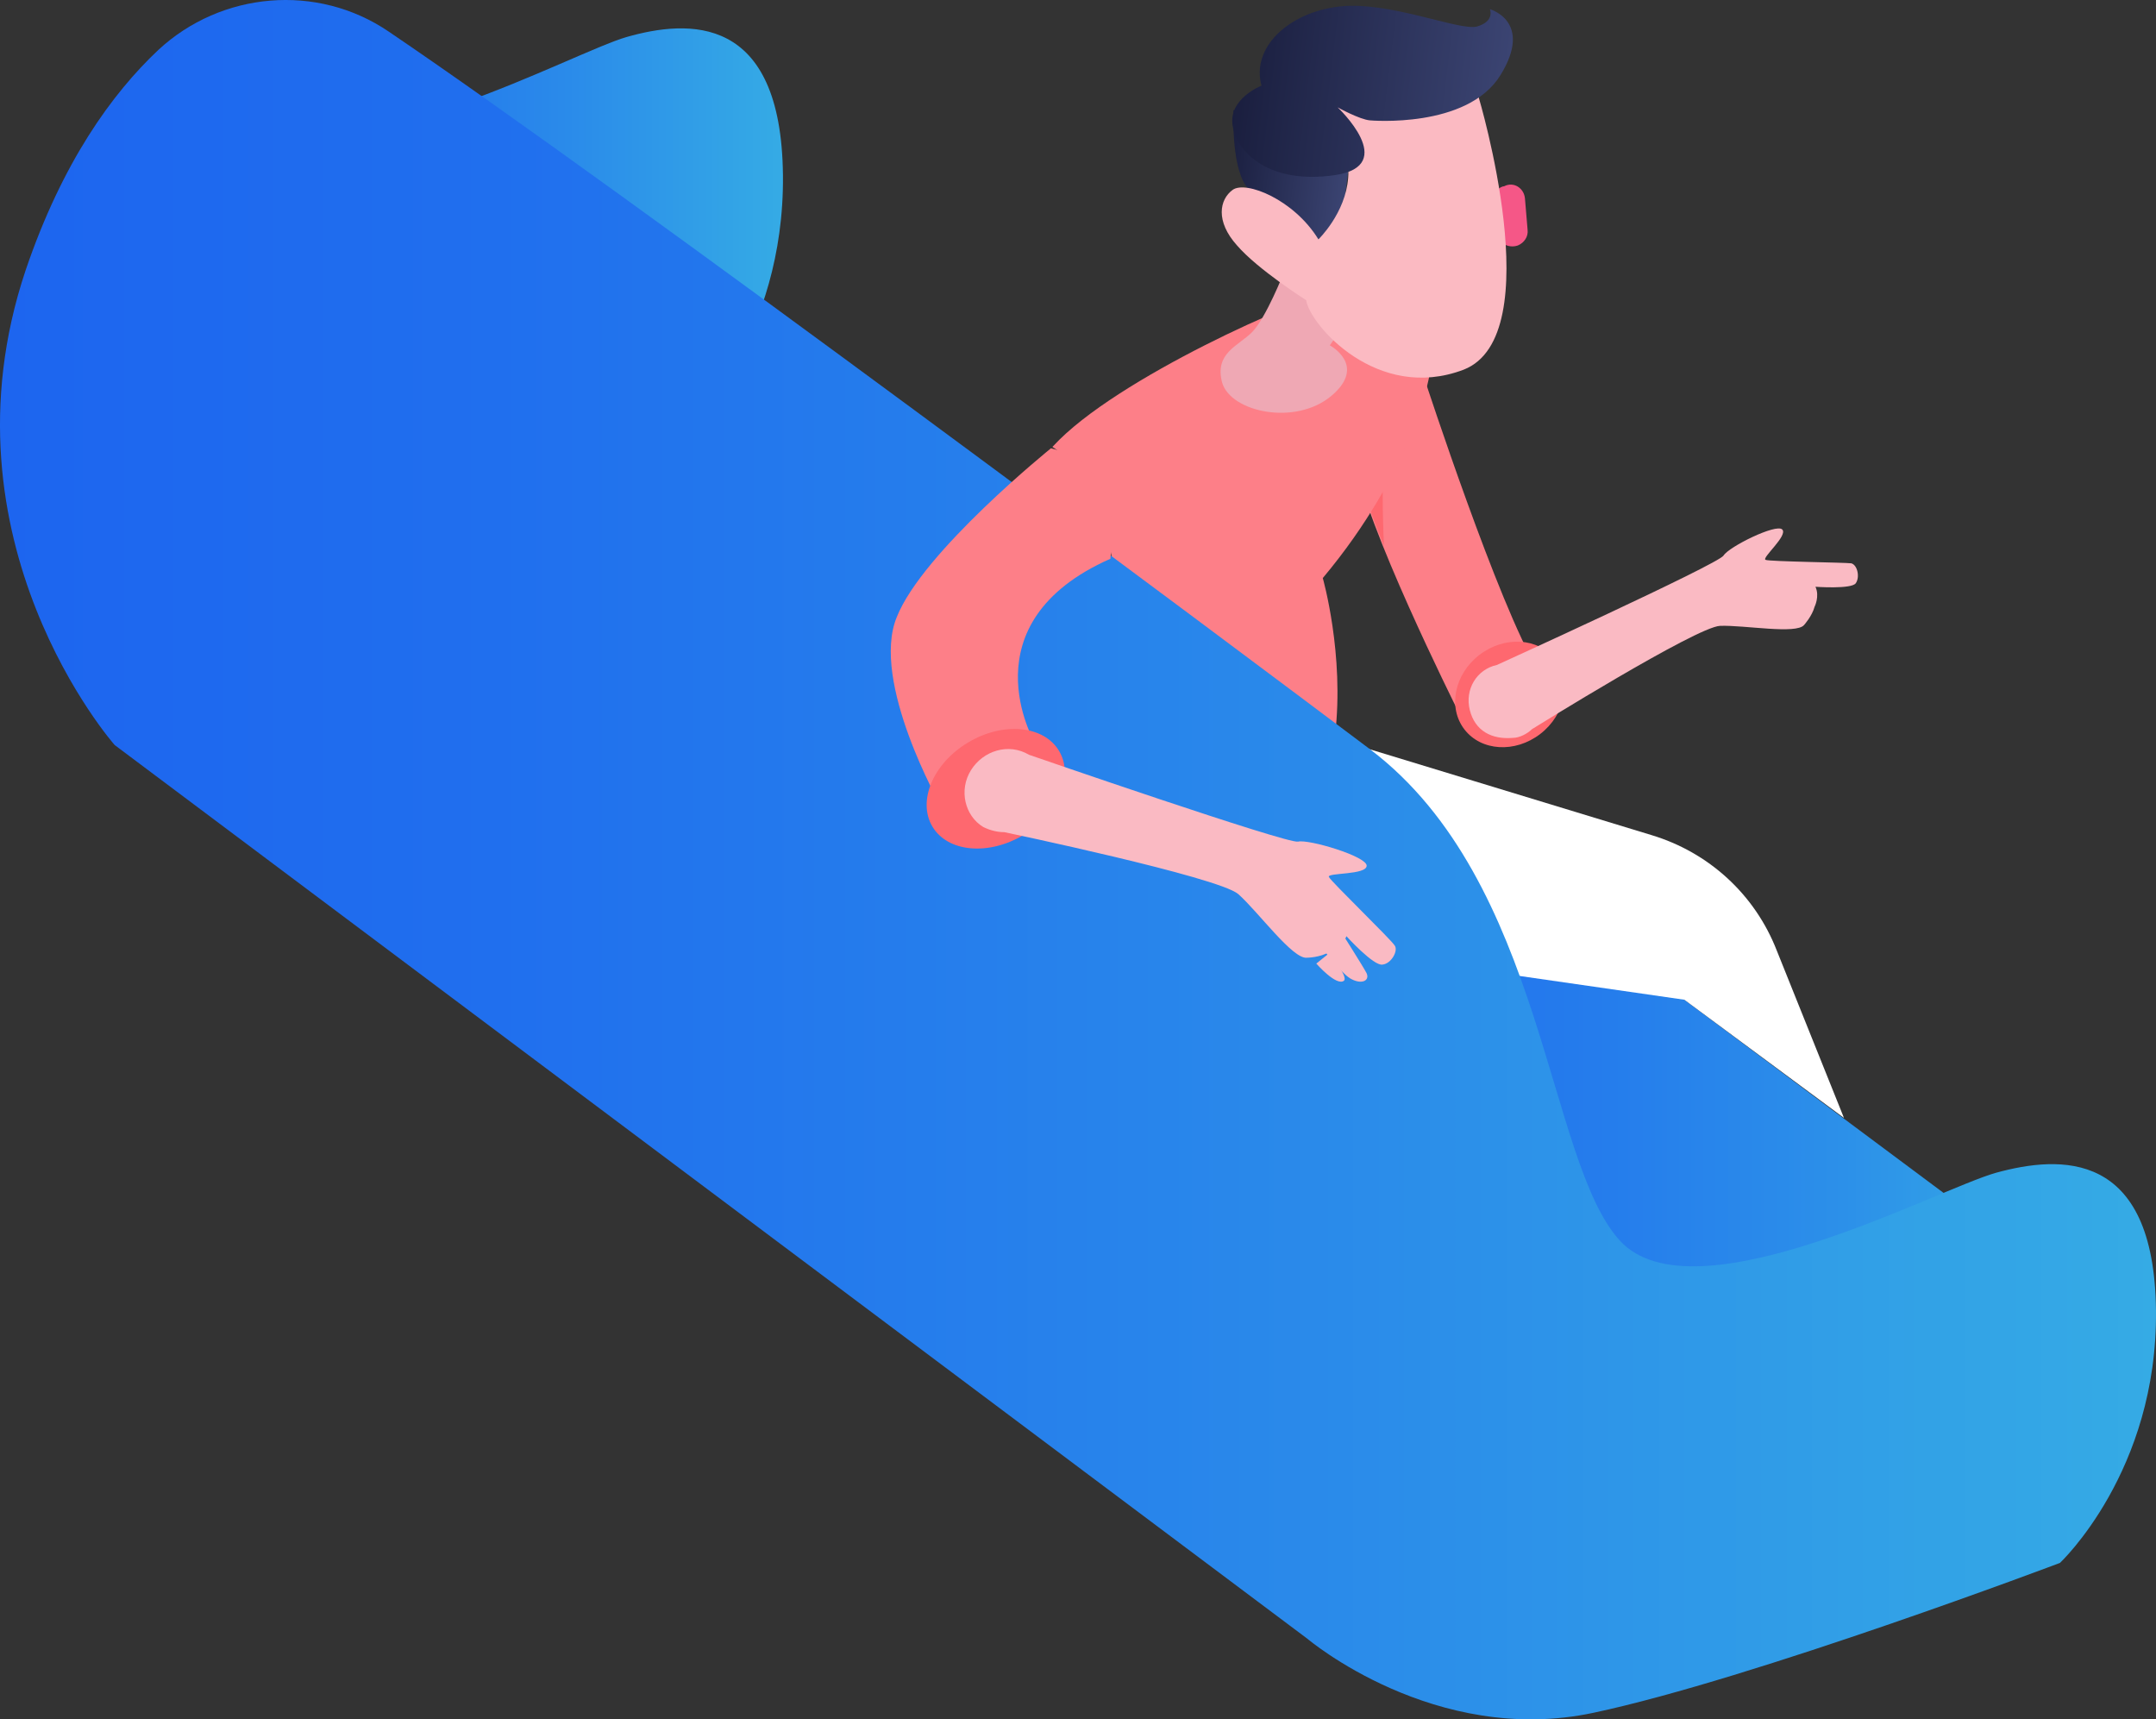 <svg id="SVGDoc" width="380" height="303" xmlns="http://www.w3.org/2000/svg" version="1.1" xmlns:xlink="http://www.w3.org/1999/xlink" xmlns:avocode="https://avocode.com/" viewBox="0 0 380 303"><rect x="0" y="0" width="380" height="303" fill="#333333" stroke="none"/><defs><path d="M448.046,1056.772c-14.854,9.601 -52.831,-11.459 -62.478,-14.247c-10.872,-3.097 -27.258,-4.181 -27.564,24.312c-0.306,28.648 16.692,44.908 16.692,44.908c0,0 52.831,20.75 80.395,26.79c1.072,0.155 1.991,0.31 2.91,0.465z" id="Path-0"/><path d="M133,1261.452l248.923,-185.452l43.077,47.863l-222.769,165.137z" id="Path-1"/><path d="M244.807,1103.132c0,0 -12.956,39.643 -19.897,50.969l14.344,6.735c0,0 16.658,-33.367 17.737,-43.622c1.08,-10.255 -2.776,-14.847 -2.776,-14.847l-5.09,-1.837z" id="Path-2"/><path d="M252.063,1132.215c2.468,-6.122 4.473,-11.786 4.781,-15c0.925,-10.102 -2.776,-14.847 -2.776,-14.847l-2.468,-0.918c0.308,5.663 1.08,19.133 0.463,30.765z" id="Path-3"/><path d="M224.524,1165.342c-4.418,-3.405 -5.597,-9.283 -2.633,-13.128c2.964,-3.845 8.948,-4.201 13.366,-0.796c4.418,3.405 5.597,9.283 2.633,13.128c-2.964,3.845 -8.948,4.201 -13.366,0.796z" id="Path-4"/><path d="M236.942,1161.142c0.925,-3.673 -1.234,-7.194 -4.781,-7.959c0,0 -39.022,-17.755 -39.947,-19.286c-0.925,-1.531 -9.254,-5.663 -10.334,-4.592c-1.08,1.071 3.702,5.051 2.931,5.357c-0.617,0.306 -14.036,0.459 -15.115,0.612c-1.08,0.306 -1.542,2.449 -0.771,3.52c0.771,1.071 7.095,0.612 7.095,0.612c-0.771,1.684 0.154,3.52 0.154,3.52c0.463,1.684 1.851,3.214 1.851,3.214c1.388,1.684 10.488,0 14.807,0.153c4.164,0.153 33.161,18.214 33.161,18.214v0c0.771,0.765 2.159,1.531 3.393,1.531c3.702,0.306 6.632,-1.224 7.558,-4.898z" id="Path-5"/><path d="M301.416,1127.617c1.542,-6.888 6.015,-10.867 9.1,-12.857l-0.154,-0.153c-10.951,-11.939 -44.112,-26.48 -48.431,-26.786c-4.319,-0.153 -17.892,14.235 -17.892,14.235c0,0 2.776,16.684 18.817,35.816c0,0 -3.856,13.469 -2.159,27.704c0,0 12.956,12.398 30.539,12.398c2.159,-9.796 8.175,-41.327 10.18,-50.357z" id="Path-6"/><path d="M278.592,1055.38c0,0 0.463,9.49 -2.159,13.316c-2.622,3.827 -16.041,13.622 -16.041,13.622l-2.622,-21.122z" id="Path-7"/><path d="M269.642,1083.85c0,0 3.239,8.265 5.707,10.714c2.468,2.449 6.632,3.673 5.244,8.878c-1.542,5.204 -12.956,7.653 -19.28,2.296c-6.324,-5.357 0.308,-8.878 0.308,-8.878l-2.468,-3.52z" id="Path-8"/><path d="M227.222,1070.985l-0.463,5.51c-0.154,1.224 0.617,2.296 1.697,2.755v0c1.697,0.612 3.547,-0.459 3.702,-2.143l0.617,-5.51c0.154,-1.224 -0.617,-2.449 -1.697,-2.755h-0.154c-1.697,-0.918 -3.547,0.306 -3.702,2.143z" id="Path-9"/><path d="M235.398,1053.082c0,0 -12.647,42.092 2.622,48.061c15.269,5.816 27.146,-7.959 27.763,-12.245c0,0 8.483,-5.357 12.185,-9.643c3.856,-4.286 3.085,-8.112 0.771,-9.796c-2.314,-1.684 -10.797,1.684 -15.115,8.724c0,0 -4.781,-4.592 -5.244,-10.867c-0.617,-6.276 6.324,-15.918 1.542,-17.296c-4.781,-1.378 -16.503,-8.571 -24.524,3.061z" id="Path-10"/><path d="M254.53,1057.213c0,0 -17.12,1.531 -22.981,-7.959c-5.861,-9.49 1.851,-11.633 1.851,-11.633c0,0 -0.925,2.143 2.314,3.061c3.239,0.765 15.578,-4.592 24.369,-3.52c8.792,1.071 15.424,7.194 13.573,13.929c0,0 5.861,2.296 5.09,7.041c-0.771,4.898 -6.632,10.408 -18.046,8.725c-11.414,-1.684 -0.463,-11.939 -0.463,-11.939c0,0 -3.856,2.143 -5.707,2.296z" id="Path-11"/><path d="M267.855,1164l-62.879,19.15c-10.147,3.04 -18.295,10.487 -22.138,20.366l-11.838,29.485l28.134,-20.822l43.2,-6.231l30.748,1.672l6.918,-34.044z" id="Path-12"/><path d="M132.932,1311.433c0,0 -17.235,-16.117 -16.927,-44.515c0.308,-28.397 16.927,-27.323 28.161,-24.253c10.464,2.916 53.399,26.095 66.325,11.973c12.926,-14.122 13.234,-63.242 44.011,-86.574c25.083,-18.88 131.265,-98.24 172.968,-126.484c12.619,-8.596 29.546,-7.061 40.626,3.223c8.156,7.675 16.927,19.801 23.391,38.835c16.004,47.738 -15.696,83.657 -15.696,83.657l-210.209,157.491c0,0 -22.467,19.034 -50.475,13.047c-28.161,-5.986 -82.175,-26.402 -82.175,-26.402z" id="Path-13"/><path d="M310.763,1115c0,0 22.62,18.241 27.175,29.737c4.706,11.343 -7.743,33.263 -7.743,33.263l-16.548,-11.19c0,0 12.297,-21 -13.36,-32.343c0.152,-0.153 -3.34,-16.095 10.475,-19.467z" id="Path-14"/><path d="M315.618,1183.15c-6.159,-3.689 -8.967,-10.329 -6.27,-14.83c2.696,-4.501 9.875,-5.159 16.034,-1.469c6.159,3.689 8.967,10.329 6.27,14.83c-2.696,4.501 -9.875,5.159 -16.034,1.469z" id="Path-15"/><path d="M324.871,1171.739c-2.17,-3.486 -6.665,-4.849 -10.23,-2.728c0,0 -45.569,15.761 -47.429,15.306c-1.86,-0.455 -12.09,2.576 -12.09,4.243c0,1.667 6.975,1.212 6.665,1.97c-0.31,0.758 -11.005,11.063 -11.625,12.123c-0.62,0.909 0.62,3.182 2.17,3.334c1.55,0.303 6.355,-5.001 6.355,-5.001c0.775,1.97 2.945,2.728 2.945,2.728c1.705,1.061 4.03,1.061 4.03,1.061c2.48,0.303 8.525,-8.032 12.09,-11.214c3.565,-3.031 41.229,-10.911 41.229,-10.911v0c1.24,0 2.48,-0.303 3.72,-0.909c3.255,-1.97 4.34,-6.516 2.17,-10.002z" id="Path-16"/><path d="M259.763,1200c0,0 -4.008,6.299 -4.625,7.499c-0.617,1.35 0.925,2.1 2.929,0.9c1.85,-1.2 4.933,-5.399 4.933,-5.399z" id="Path-17"/><path d="M261.757,1204c0,0 -3.43,4.071 -2.639,4.825c1.319,1.056 4.881,-3.016 4.881,-3.016z" id="Path-18"/><linearGradient id="LinearGradient1205" gradientUnits="userSpaceOnUse" x1="357.988" y1="1090.08" x2="457.993" y2="1090.08"><stop stop-opacity="1" stop-color="#35abe5" offset="0"></stop><stop stop-opacity="1" stop-color="#2a8aea" offset="0.39"></stop><stop stop-opacity="1" stop-color="#206fee" offset="0.77"></stop><stop stop-opacity="1" stop-color="#1d65ef" offset="1"></stop></linearGradient><linearGradient id="LinearGradient1215" gradientUnits="userSpaceOnUse" x1="133.073" y1="1182.469" x2="424.974" y2="1182.469"><stop stop-opacity="1" stop-color="#35abe5" offset="0"></stop><stop stop-opacity="1" stop-color="#34a9e5" offset="0.01"></stop><stop stop-opacity="1" stop-color="#2c90e9" offset="0.13"></stop><stop stop-opacity="1" stop-color="#257dec" offset="0.27"></stop><stop stop-opacity="1" stop-color="#216fee" offset="0.43"></stop><stop stop-opacity="1" stop-color="#1e67ef" offset="0.63"></stop><stop stop-opacity="1" stop-color="#1d65ef" offset="1"></stop></linearGradient><linearGradient id="LinearGradient1257" gradientUnits="userSpaceOnUse" x1="258.806" y1="1070.121" x2="280.11" y2="1067.524"><stop stop-opacity="1" stop-color="#3b4472" offset="0"></stop><stop stop-opacity="1" stop-color="#1e2345" offset="0.88"></stop><stop stop-opacity="1" stop-color="#1a1e3e" offset="1"></stop><stop stop-opacity="1" stop-color="#23294d" offset="1"></stop><stop stop-opacity="1" stop-color="#2e355e" offset="1"></stop><stop stop-opacity="1" stop-color="#363e69" offset="1"></stop><stop stop-opacity="1" stop-color="#3a4370" offset="1"></stop><stop stop-opacity="1" stop-color="#3b4472" offset="1"></stop></linearGradient><linearGradient id="LinearGradient1286" gradientUnits="userSpaceOnUse" x1="230.827" y1="1054.676" x2="278.037" y2="1048.922"><stop stop-opacity="1" stop-color="#3b4472" offset="0"></stop><stop stop-opacity="1" stop-color="#1e2345" offset="0.88"></stop><stop stop-opacity="1" stop-color="#1a1e3e" offset="1"></stop><stop stop-opacity="1" stop-color="#23294d" offset="1"></stop><stop stop-opacity="1" stop-color="#2e355e" offset="1"></stop><stop stop-opacity="1" stop-color="#363e69" offset="1"></stop><stop stop-opacity="1" stop-color="#3a4370" offset="1"></stop><stop stop-opacity="1" stop-color="#3b4472" offset="1"></stop></linearGradient><linearGradient id="LinearGradient1305" gradientUnits="userSpaceOnUse" x1="115.993" y1="1187.614" x2="496.011" y2="1187.614"><stop stop-opacity="1" stop-color="#35abe5" offset="0"></stop><stop stop-opacity="1" stop-color="#2a8aea" offset="0.39"></stop><stop stop-opacity="1" stop-color="#206fee" offset="0.77"></stop><stop stop-opacity="1" stop-color="#1d65ef" offset="1"></stop></linearGradient></defs><desc>Generated with Avocode.</desc><g transform="matrix(1,0,0,1,-116,-1036)"><g transform="matrix(-1,0,0,1,612,0)"><title>Group</title><g><title>Shape</title><use xlink:href="#Path-0" fill="url(#LinearGradient1205)"/></g><g><title>Shape</title><use xlink:href="#Path-1" fill="url(#LinearGradient1215)"/></g><g><title>Group</title><g><title>Group</title><g><title>Shape</title><use xlink:href="#Path-2" fill="#fd7f88" fill-opacity="1"/></g><g><title>Shape</title><use xlink:href="#Path-3" fill="#fe686f" fill-opacity="1"/></g></g><g><title>Oval</title><use xlink:href="#Path-4" fill="#fe686f" fill-opacity="1"/></g><g><title>Shape</title><use xlink:href="#Path-5" fill="#fabac3" fill-opacity="1"/></g><g><title>Shape</title><use xlink:href="#Path-6" fill="#fd7f88" fill-opacity="1"/></g><g><title>Shape</title><use xlink:href="#Path-7" fill="url(#LinearGradient1257)"/></g><g><title>Shape</title><use xlink:href="#Path-8" fill="#efa8b4" fill-opacity="1"/></g><g><title>Shape</title><use xlink:href="#Path-9" fill="#f55787" fill-opacity="1"/></g><g><title>Shape</title><use xlink:href="#Path-10" fill="#fbbac2" fill-opacity="1"/></g><g><title>Shape</title><use xlink:href="#Path-11" fill="url(#LinearGradient1286)"/></g></g><g><title>Shape</title><use xlink:href="#Path-12" fill="#ffffff" fill-opacity="1"/></g><g><title>Shape</title><use xlink:href="#Path-13" fill="url(#LinearGradient1305)"/></g><g><title>Shape</title><use xlink:href="#Path-14" fill="#fd7f88" fill-opacity="1"/></g><g><title>Oval</title><use xlink:href="#Path-15" fill="#fe686f" fill-opacity="1"/></g><g><title>Shape</title><use xlink:href="#Path-16" fill="#fabac3" fill-opacity="1"/></g><g><title>Shape</title><use xlink:href="#Path-17" fill="#fabac3" fill-opacity="1"/></g><g><title>Shape</title><use xlink:href="#Path-18" fill="#fabac3" fill-opacity="1"/></g></g></g></svg>